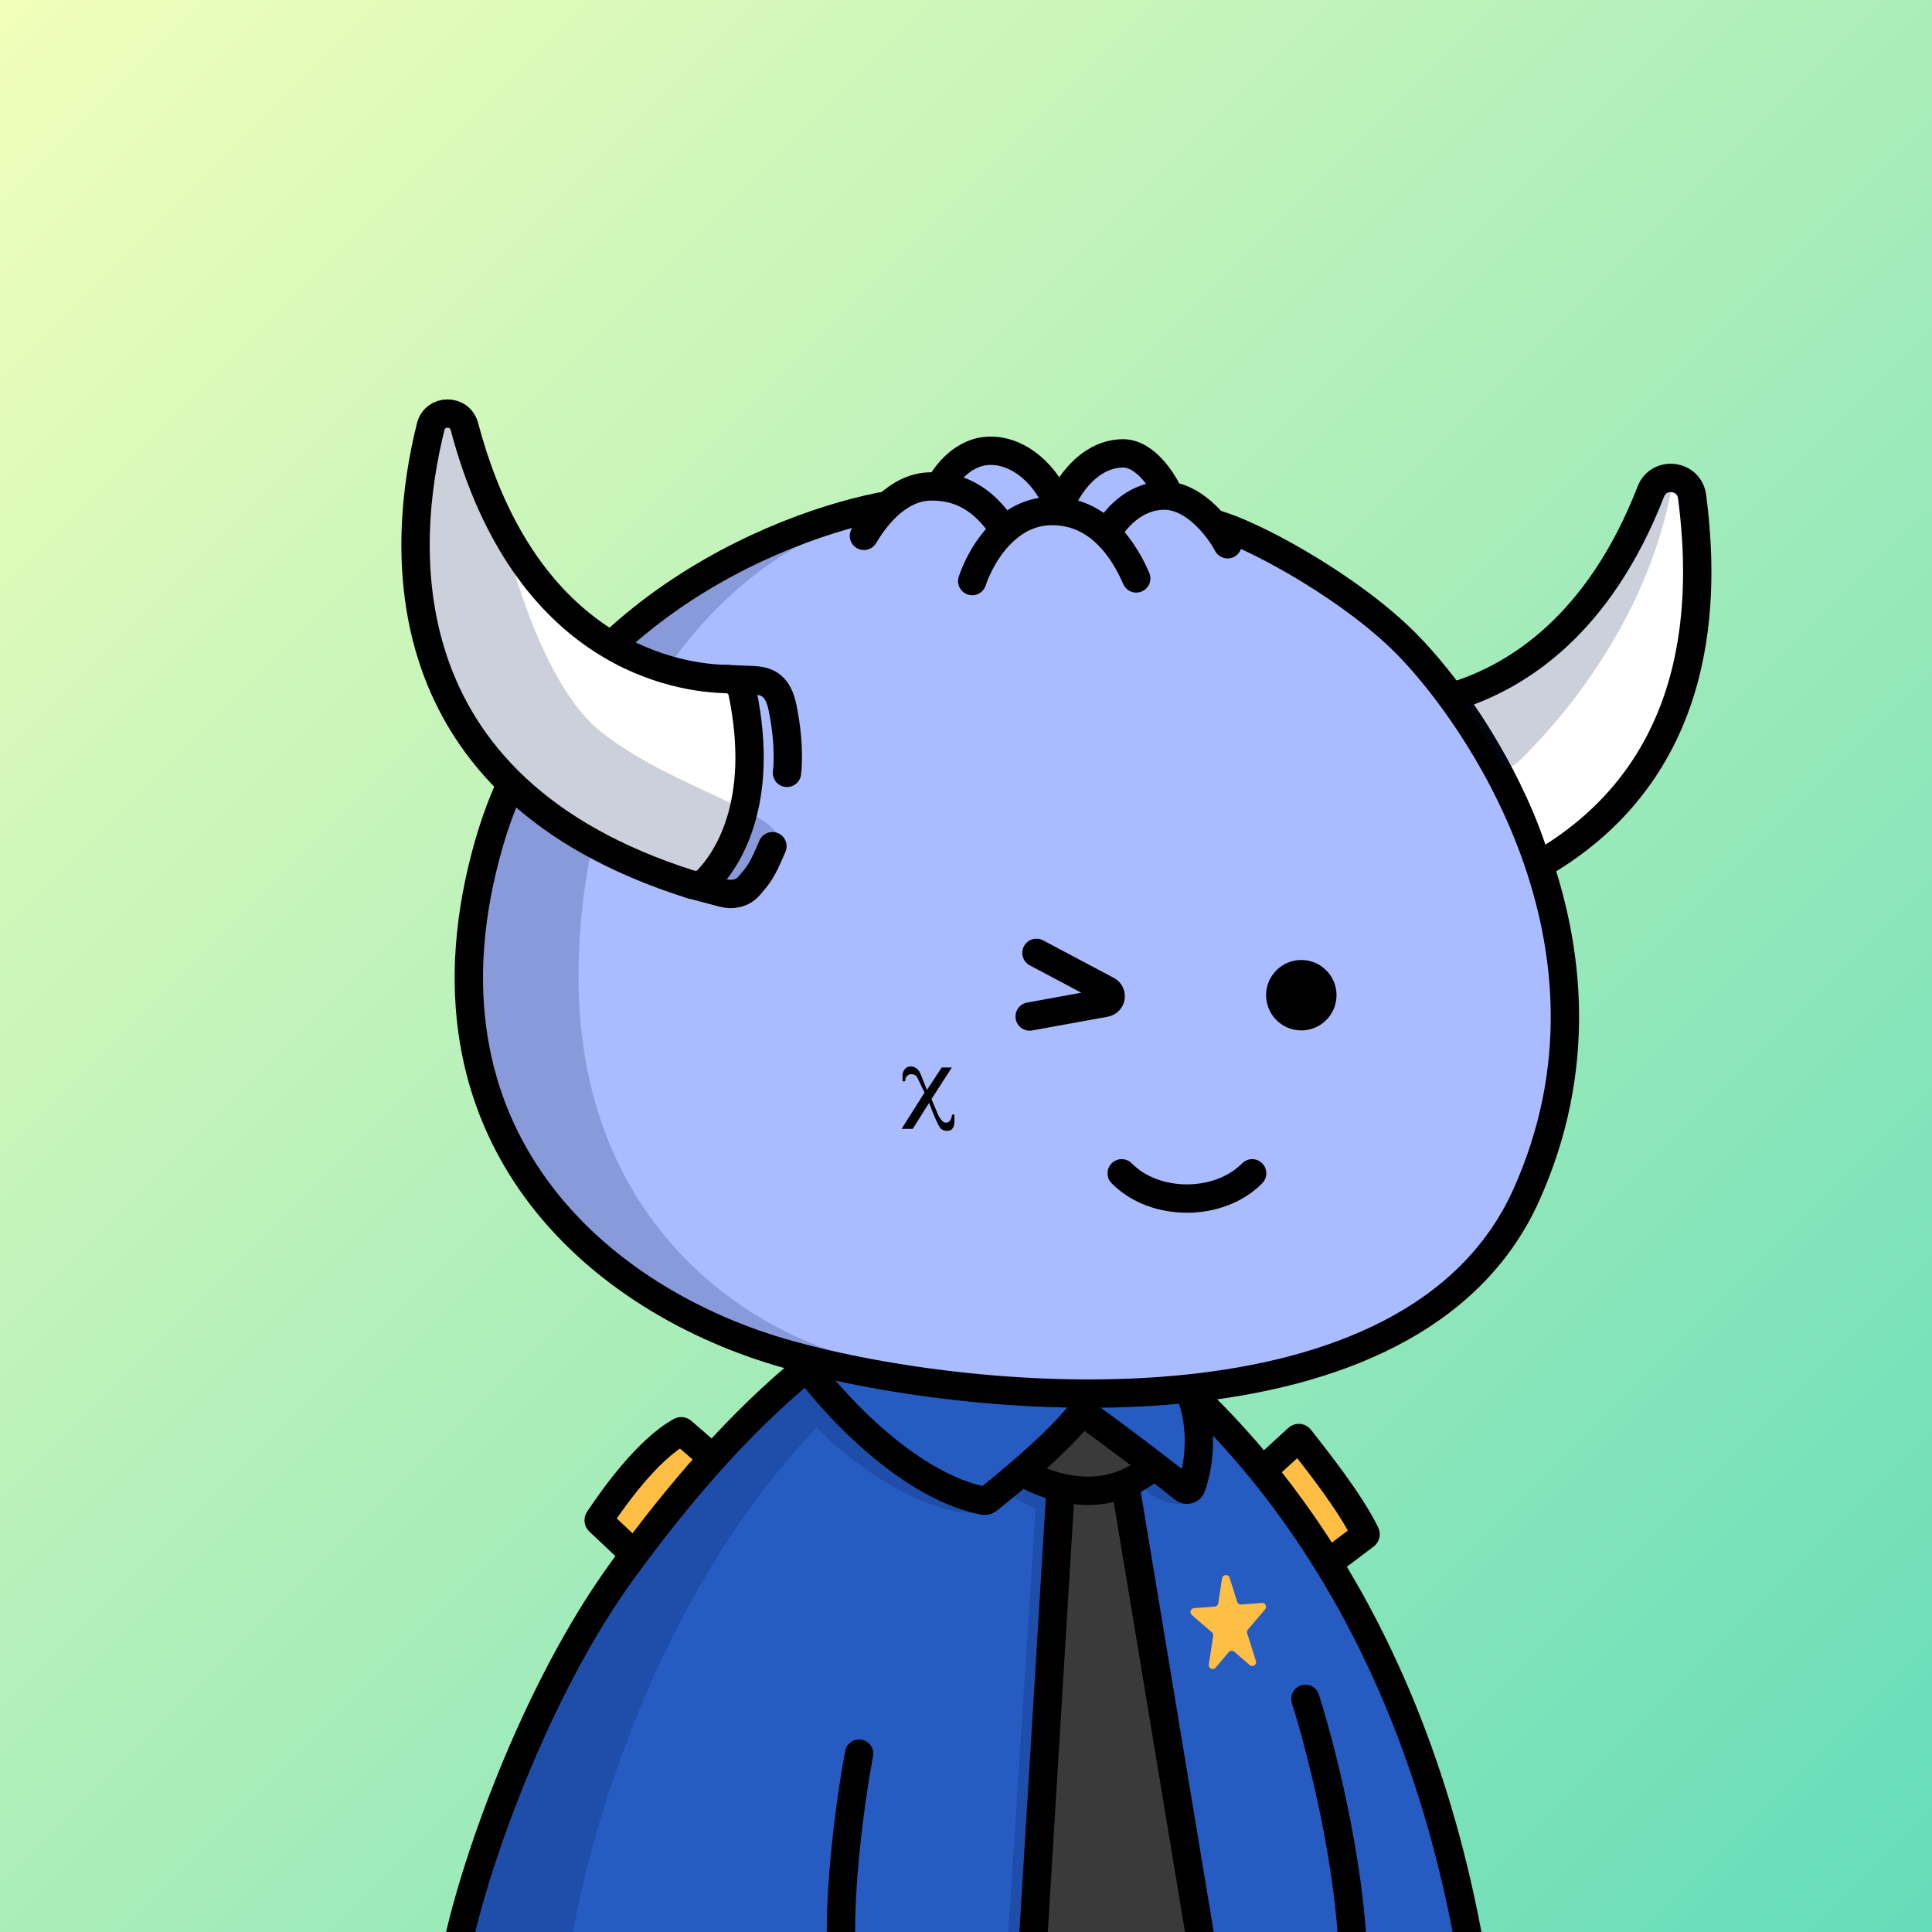 <svg
      xmlns="http://www.w3.org/2000/svg"
      preserveAspectRatio="xMidYMin meet"
      fill="none"
      viewBox="0 0 1500 1500"
    >
      <rect x="0" y="0" width="1500" height="1500" fill="#808080" stroke="none"/>
      <g>
      <path fill="url(#prefix__paint0_linear_53_30460)" d="M0 0h1500v1500H0z"/><defs><linearGradient id="prefix__paint0_linear_53_30460" x1="0" y1="0" x2="1500" y2="1500" gradientUnits="userSpaceOnUse">
<stop stop-color="#F1FFBA"/>
<stop offset="1" stop-color="#65DCBA"/>
</linearGradient></defs>
      <g clip-path="url(#clip0_481_295)">
<path d="M380.5 1417.5L349.5 1509L1140 1510L1111 1376.5L1038 1230L991.5 1152C965.167 1110.5 892.5 1024.6 812.5 1013C732.5 1001.4 660.167 1039.17 634 1059.5L568.5 1115.5L465 1243.5L380.5 1417.5Z" fill="#265CC2"/>
<path d="M409.87 1339.62C462.691 1207.98 569.086 1113.24 605.384 1082.33L632.5 1058L637.5 1059.48C599.917 1079.63 651 1067.5 648.91 1093.5L659.5 1099.5L764.5 1175C714.1 1177.8 656.5 1131.81 634 1108.47C506.332 1241.92 454.501 1434.51 443.159 1511H353.699C350.414 1508.73 357.049 1471.27 409.87 1339.62Z" fill="#001647" fill-opacity="0.2"/>
<path d="M842 1179L826.5 1505H806L819 1213.5L824 1160.5L871.5 1156.5C874.333 1159.5 879.4 1166.7 877 1171.5C874.6 1176.3 852.667 1178.5 842 1179Z" fill="#001647" fill-opacity="0.2"/>
<path d="M804 1171.5L782.5 1505H798.5L817.5 1158L794 1147.5C788.667 1150.5 779.2 1157.3 784 1160.5C788.8 1163.7 799.333 1169.17 804 1171.5Z" fill="#001647" fill-opacity="0.2"/>
<path d="M887.5 1154.5C899.9 1168.5 916.667 1168.33 921 1167.5L899 1147.5L887.5 1154.5Z" fill="#001647" fill-opacity="0.2"/>
<path d="M550 1130.5L486 1207L466 1181.5L522.5 1113.5L550 1130.5Z" fill="#FFBF44"/>
<path d="M1014.5 1126.5L988.5 1145.5L1034 1215.5L1059.5 1197L1014.5 1126.5Z" fill="#FFBF44"/>
<path d="M821.5 1160L798 1507.5H936L875 1145L902.5 1139.5L842.5 1101L792 1145L821.5 1160Z" fill="#3A3A3A"/>
<path d="M353.5 1519.5C365.5 1454.33 414.5 1313.6 483.5 1219C529.307 1156.2 575.854 1103.13 626.504 1061.8M1142.5 1519.5C1103.44 1290.29 1000.08 1146.05 905.02 1064.27C826.037 996.323 710.273 994.302 629.137 1059.66C628.258 1060.37 627.38 1061.08 626.504 1061.8M1013.5 1319C1024.83 1354.33 1048.1 1443.9 1050.5 1519.5M667 1361.5C661.167 1392.33 650.3 1467.1 653.5 1519.5M926 1087C934.762 1114.34 929.833 1141.11 925.003 1154.27C924.105 1156.72 921.076 1157.36 919.054 1155.71C913.678 1151.34 905.408 1144.87 896 1137.66M793.42 1142.5C783.296 1151.26 773.753 1159.03 766.905 1164.4C766.012 1165.1 764.867 1165.39 763.753 1165.17C707.225 1153.99 651.021 1094.56 626.504 1061.8M793.42 1142.5C809.829 1128.31 827.763 1111.55 838.219 1098.32C839.228 1097.04 841.056 1096.75 842.381 1097.69C856.424 1107.73 878.238 1124.04 896 1137.66M793.42 1142.5C800.317 1146.99 810.966 1152 823.5 1154.93M896 1137.66C888.793 1144.19 881.197 1148.81 873.5 1151.94M823.5 1154.93L802 1508M823.5 1154.93C838.529 1158.44 856.268 1158.95 873.5 1151.94M873.5 1151.94L932.5 1508M490.5 1205L465.114 1181.08C464.759 1180.74 464.686 1180.22 464.956 1179.81C476.299 1162.78 502.545 1125.78 528.398 1111.33C528.762 1111.13 529.209 1111.18 529.524 1111.45L551.5 1130.5M985 1137.5L1007.7 1116.72C1008.13 1116.33 1008.79 1116.37 1009.15 1116.83C1022.41 1133.79 1048.09 1165.95 1060.15 1190.77C1060.36 1191.2 1060.22 1191.71 1059.83 1191.99L1034 1211.5" stroke="black" stroke-width="22" stroke-linecap="round"/>
<path d="M948.828 1225.43C949.312 1222.29 953.697 1221.96 954.654 1224.98L960.57 1243.69C960.99 1245.01 962.271 1245.88 963.66 1245.77L979.699 1244.54C982.357 1244.34 983.941 1247.44 982.216 1249.47L968.853 1265.21C968.185 1266 967.969 1267.08 968.28 1268.06L975.083 1289.57C975.995 1292.45 972.547 1294.72 970.259 1292.74L958.271 1282.36C957.01 1281.27 955.1 1281.42 954.02 1282.69L943.759 1294.78C941.801 1297.08 938.046 1295.37 938.507 1292.38L941.944 1270.08C942.101 1269.06 941.723 1268.03 940.943 1267.36L925.332 1253.84C923.316 1252.1 924.408 1248.79 927.066 1248.58L943.104 1247.35C944.494 1247.25 945.627 1246.2 945.839 1244.82L948.828 1225.43Z" fill="#FFBF44"/>
</g>
<defs>
<clipPath id="clip0_481_295">
<rect width="1500" height="1500" fill="white"/>
</clipPath>
</defs>
      <g clip-path="url(#clip0_497_1194)">
<path d="M379.667 654.812C432.345 471.574 618.472 401.981 699.114 390.653C740.985 382.718 849.655 375.215 949.364 408.675C980 418.956 1049.88 457.388 1091.92 499.818C1144.47 552.856 1272.97 732.052 1185.05 927.725C1097.12 1123.4 758.414 1092.29 612.749 1051.82C464.472 1010.63 314.48 881.563 379.667 654.812Z" fill="#AABBFF"/>
<path d="M449.293 747.204C454.734 531.068 585.306 432.345 649.911 410C432.292 459.565 365.296 655.455 364 747.204C377.99 984.871 584.496 1053.43 681 1058C601.498 1044.46 443.853 963.339 449.293 747.204Z" fill="#001647" fill-opacity="0.2"/>
<path d="M379.667 654.812C432.345 471.574 618.472 401.981 699.114 390.653C740.985 382.718 849.655 375.215 949.364 408.675C980 418.956 1049.88 457.388 1091.92 499.818C1144.47 552.856 1272.97 732.052 1185.05 927.725C1097.12 1123.4 758.414 1092.29 612.749 1051.82C464.472 1010.63 314.48 881.563 379.667 654.812Z" stroke="black" stroke-width="22" stroke-linecap="round"/>
</g>
<defs>
    <clipPath id="prefix__clip0_299_662"><path fill="#fff" d="M0 0h1500v1500H0z"/></clipPath>
</defs>
      <g clip-path="url(#clip0_624_3473)">
<path d="M1010.33 800C1015.74 800 1021.02 798.397 1025.52 795.394C1030.01 792.39 1033.52 788.121 1035.59 783.127C1037.65 778.132 1038.2 772.637 1037.14 767.334C1036.09 762.032 1033.48 757.162 1029.66 753.339C1025.84 749.517 1020.97 746.913 1015.67 745.859C1010.36 744.804 1004.87 745.345 999.873 747.414C994.879 749.483 990.61 752.986 987.606 757.481C984.603 761.976 983 767.261 983 772.667C983 779.916 985.88 786.868 991.006 791.994C996.132 797.12 1003.08 800 1010.33 800Z" fill="black"/>
<path d="M799.421 789.214L858.141 778.547C859.189 778.352 860.151 777.837 860.895 777.073C861.639 776.309 862.128 775.334 862.294 774.28C862.455 773.224 862.285 772.143 861.808 771.187C861.331 770.234 860.569 769.453 859.628 768.954L804.701 739.807" stroke="black" stroke-width="22" stroke-miterlimit="10" stroke-linecap="round"/>
<path d="M870.88 910.959C896.593 937.099 946.447 937.099 972.167 910.959" stroke="black" stroke-width="22" stroke-miterlimit="10" stroke-linecap="round"/>
</g>
<defs>
<clipPath id="clip0_624_3473">
<rect width="1500" height="1500" fill="white"/>
</clipPath>
</defs>
      <g clip-path="url(#clip0_911_278)">
<path d="M741 865.42V871.56C741.01 872.669 740.781 873.767 740.33 874.78C739.07 877.64 736.99 877.78 736.99 877.78C735.893 878.033 734.754 878.046 733.651 877.818C732.548 877.59 731.507 877.127 730.6 876.46C727.96 874.35 721.36 856.25 721.36 856.25L708.65 876.46H700L717.8 848.25L712.21 836.66C711.84 835.888 711.265 835.233 710.547 834.767C709.828 834.301 708.996 834.043 708.14 834.02H708C707.225 833.94 706.442 834.054 705.721 834.351C705.001 834.647 704.365 835.118 703.87 835.72C702.98 836.61 702.66 839.5 702.66 839.5L700.88 839.63C700.634 837.881 700.59 836.109 700.75 834.35C700.862 833.001 701.324 831.705 702.09 830.59C702.61 829.783 703.325 829.12 704.169 828.664C705.014 828.208 705.96 827.972 706.92 827.98C708.535 827.979 710.11 828.479 711.43 829.41C712.762 830.35 713.801 831.646 714.43 833.15L719.69 846.2L731.13 828.8H739L723.2 853.31L727.14 862.63C727.14 862.63 730.14 871.63 734.45 871.63C738.76 871.63 739.16 865.41 739.16 865.41L741 865.42Z" fill="black"/>
</g>
<defs>
<clipPath id="clip0_911_278">
<rect width="1500" height="1500" fill="white"/>
</clipPath>
</defs>
      <g clip-path="url(#clip0_786_1335)">
<path d="M711.94 381.541L669.138 415.004L754.914 456.956C786.09 456.451 856.04 454.579 886.429 451.127C916.817 447.675 946.703 430.594 957.848 422.485L912.882 387.272L890.772 360.146L852.07 352.844L816.711 388.83L811.119 369.892L779.2 357.196L748.101 362.456L711.94 381.541Z" fill="#AABBFF"/>
<path d="M754.823 451.145C758.386 440.393 766.661 423.631 780.081 411.559M882.17 449.083C878.062 439.675 870.922 425.659 859.411 414.501M670.743 416.037C678.291 403.405 696.028 378.1 722.448 377.672C724.832 377.634 727.122 377.712 729.323 377.895M780.081 411.559C789.433 403.145 801.285 397.009 815.783 396.774C818.147 396.736 820.438 396.825 822.658 397.03M780.081 411.559C771.884 400.903 758.35 380.305 729.323 377.895M953.095 422.563C946.826 410.677 929.573 387.795 908.089 385.052M859.411 414.501C864.186 404.755 879.655 385.169 903.328 384.785C904.936 384.759 906.524 384.852 908.089 385.052M859.411 414.501C850.192 405.565 838.17 398.463 822.658 397.03M729.323 377.895C734.108 368.72 747.587 350.309 768.512 349.97C795.461 349.534 817.557 375.809 822.658 397.03M908.089 385.052C903.334 374.267 889.367 351.713 871.612 352C849.419 352.36 832.274 370.674 822.592 392.964" stroke="black" stroke-width="22" stroke-linecap="round"/>
<path d="M578.342 529.026L580.903 574.676L573.558 641.424L541.958 690.124L571.134 698.373L600.225 661.577L613.863 564.569L601.322 530.004L578.342 529.026Z" fill="#AABBFF"/>
<path d="M1139.83 540.333C1139.83 540.333 1184 600 1203.86 668.503L1271.13 595.241C1271.13 595.241 1319.3 524.486 1316.49 455.043C1313.68 385.601 1306.56 371.446 1306.56 371.446C1306.56 371.446 1285.74 366.946 1271.38 405.791C1257.03 444.635 1188.69 511.68 1188.69 511.68L1139.83 540.333Z" fill="white"/>
<path d="M577.575 617.574C572.014 654.171 552.526 680.899 543.477 689.689L457.683 659.514C438.151 644.169 392.443 604.99 365.863 571.028C339.284 537.067 325.561 467.554 322.022 437.042C322.274 411.53 324.944 354.292 333.609 329.438C342.273 304.584 357.767 337.973 364.431 357.774L406.445 440.636L498.074 510.096L574.218 531.854C577.654 545.179 583.137 580.977 577.575 617.574Z" fill="white"/>
<path d="M466.093 567.787C428.919 538.18 403.201 462.017 394.989 427.637L355.218 327.355L344.026 319.872L319.632 410.917L323.564 483.149L374.176 587.396L469.802 657.026L574.26 695.503C582.646 690.522 600.53 675.602 604.977 655.774C610.536 630.988 523.21 613.279 466.093 567.787Z" fill="#001647" fill-opacity="0.2"/>
<path d="M1162.65 588.921L1136.68 544.786L1162.77 531.383L1207.41 493.748L1249.13 442.475L1279.26 381.202L1298.54 375.016C1277.26 498.723 1187.69 582.561 1179.43 590.812C1176.39 593.856 1173.74 595.177 1171.58 595.583C1167.57 596.337 1164.72 592.44 1162.65 588.921Z" fill="#001647" fill-opacity="0.2"/>
<path d="M563.938 527.191C528.276 526.494 408.125 510.55 360.58 331.185C356.991 317.681 337.781 317.754 334.391 331.312C311.881 421.356 296.754 610.964 536.115 686.572C538.423 687.301 540.889 687.37 543.234 686.773C545.579 686.177 547.712 684.937 549.391 683.194C563.277 668.771 594.614 625.064 576.443 537.472C575.828 534.597 574.257 532.015 571.986 530.148C569.715 528.281 566.878 527.239 563.938 527.191V527.191Z" stroke="black" stroke-width="22" stroke-miterlimit="10"/>
<path d="M1129.71 540.325C1178.22 525.244 1241.52 485.03 1281.71 381.645C1287.94 365.606 1311.52 368.492 1313.74 385.551C1323.7 462.274 1324.4 593.506 1200.33 668.438" stroke="black" stroke-width="22" stroke-miterlimit="10"/>
<path d="M536.114 686.573L561.679 693.356C568.785 695.24 576.686 693.505 581.478 687.923C589.198 678.913 591.232 676.968 599.72 656.981" stroke="black" stroke-width="22" stroke-miterlimit="10" stroke-linecap="round"/>
<path d="M563.938 527.193L584.689 528.077C596.568 528.582 604.191 532.91 607.588 549.5C613.886 580.256 611.001 600.061 611.001 600.061" stroke="black" stroke-width="22" stroke-miterlimit="10" stroke-linecap="round"/>
</g>
<defs>
<clipPath id="clip0_786_1335">
<rect width="1500" height="1500" fill="white"/>
</clipPath>
</defs>
      
    </g>
    </svg>